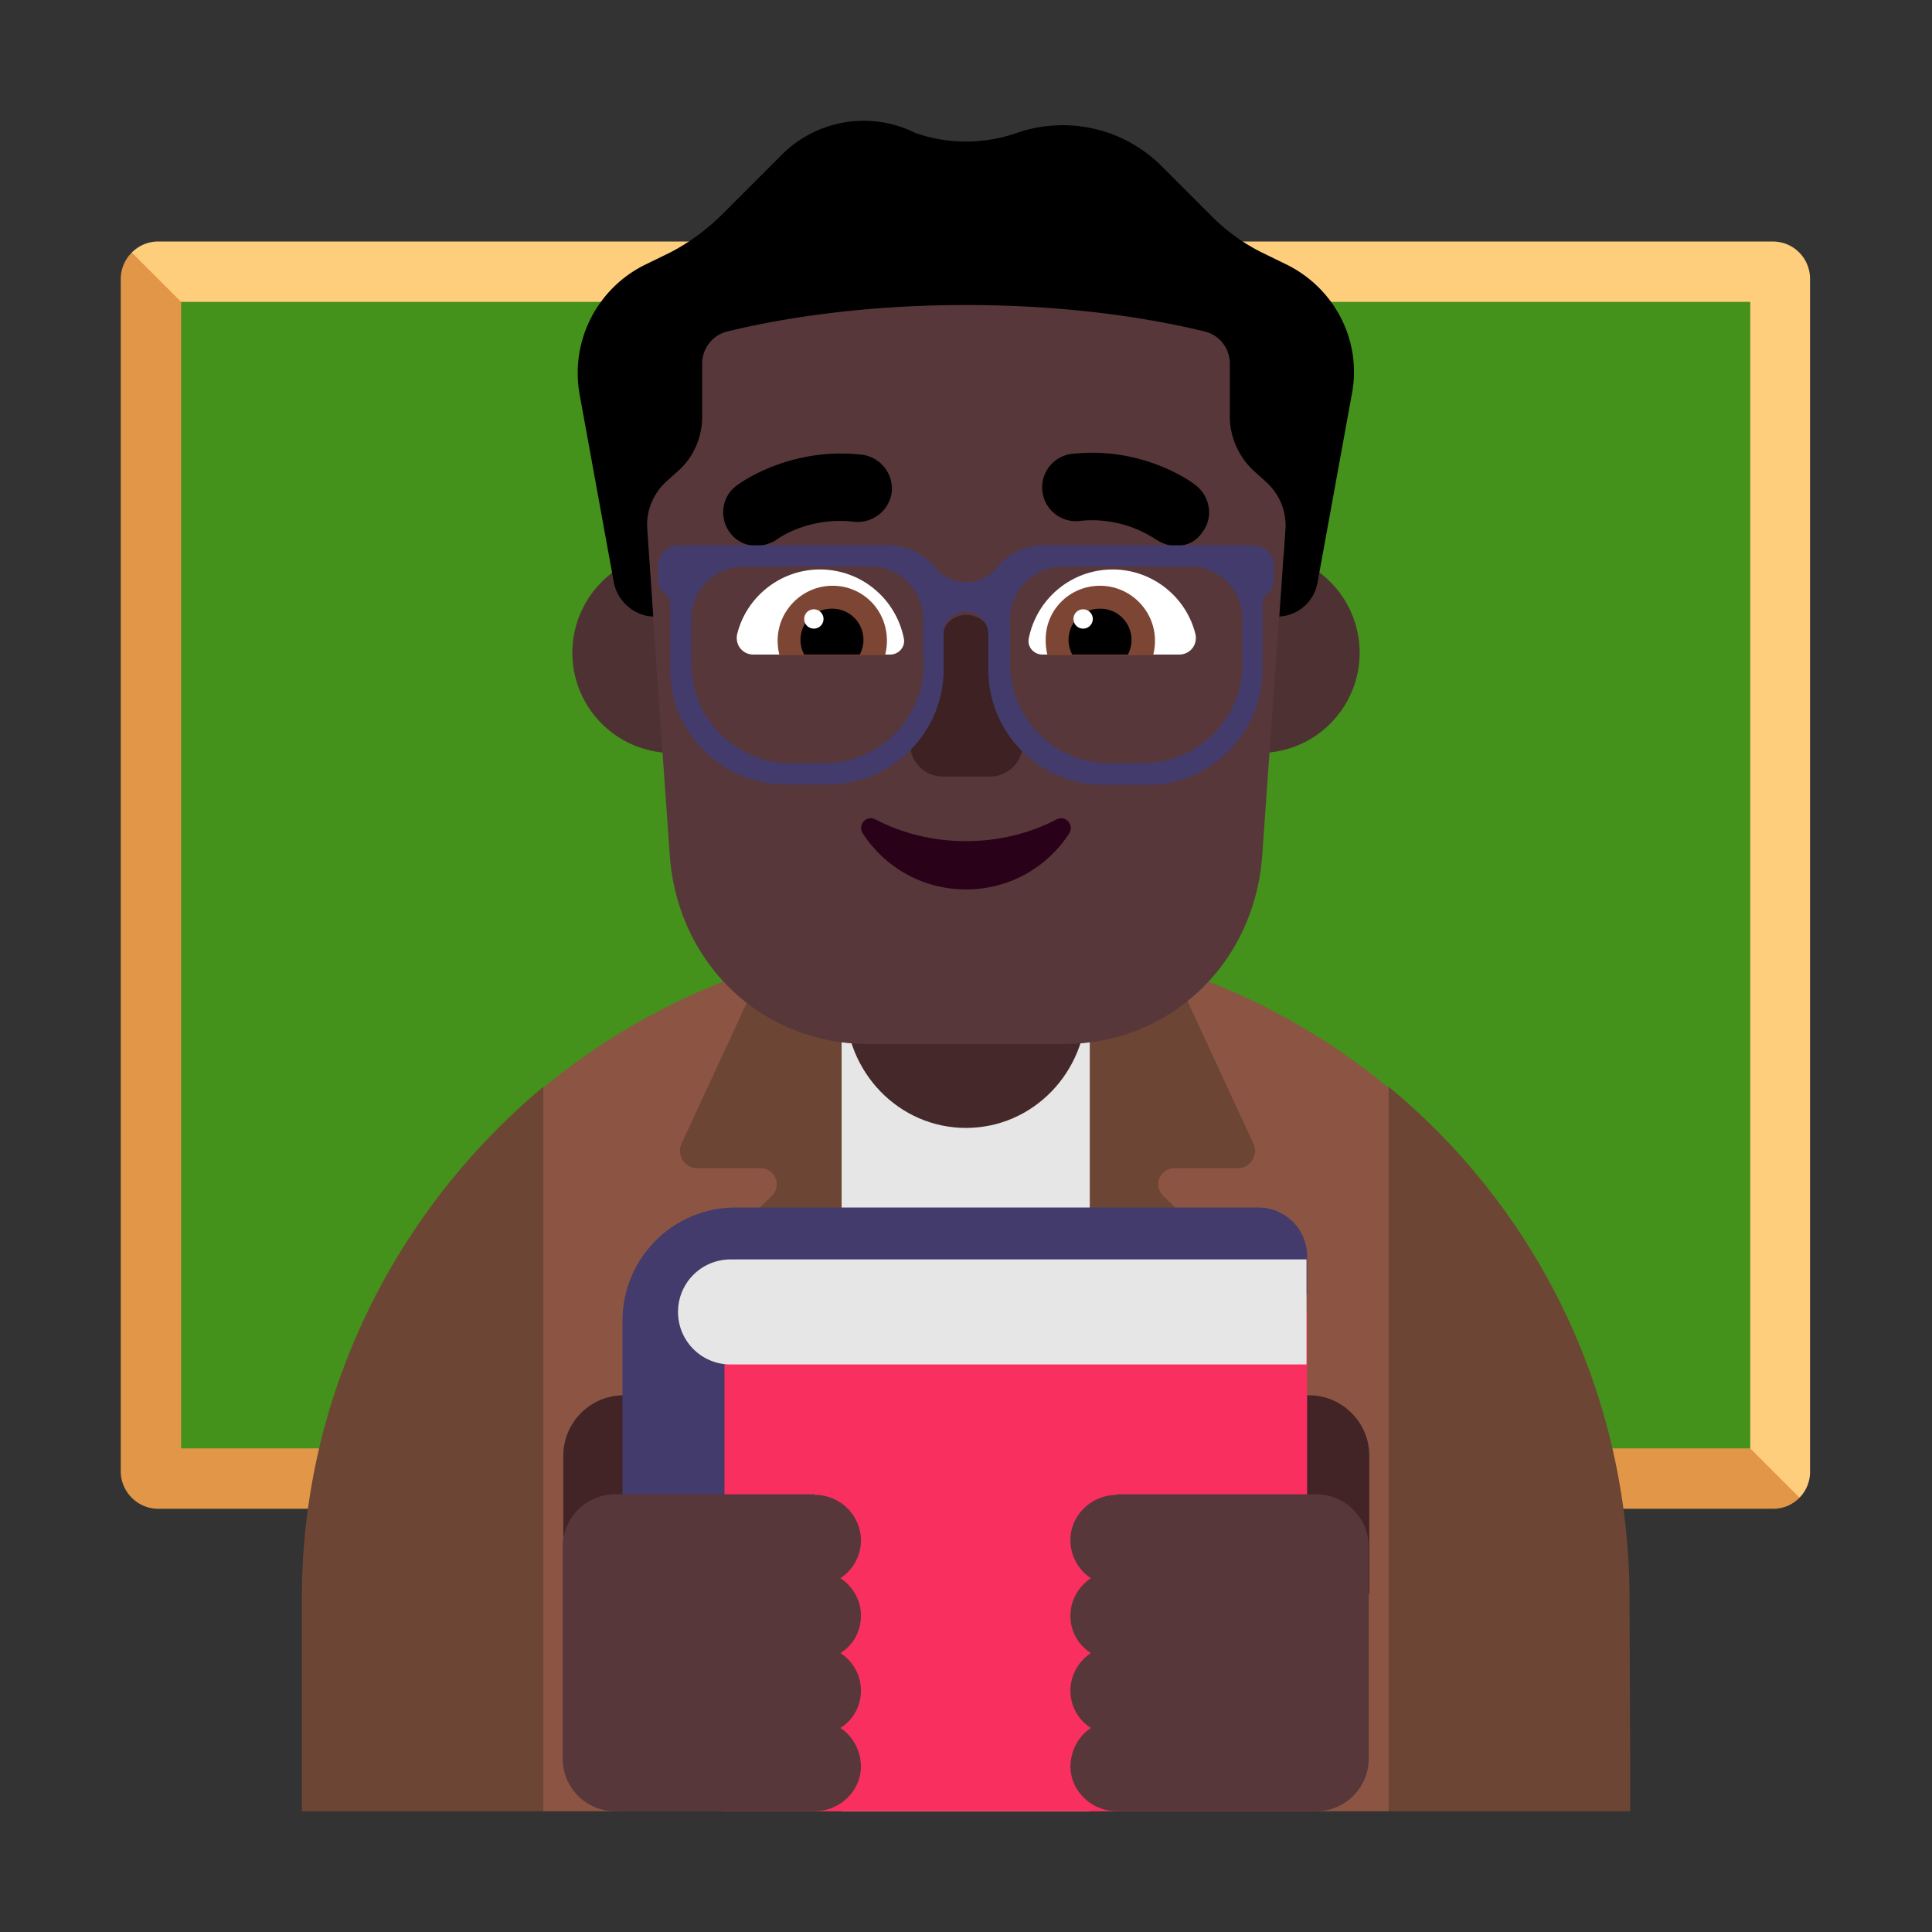 <svg xmlns="http://www.w3.org/2000/svg" width="1em" height="1em" viewBox="0 0 32 32"><rect x="0" y="0" width="32" height="32" fill="#333333" stroke="none"/><g fill="none"><path fill="#FFCE7C" d="m3 7l7.5 12l17 5l2.306.806a.61.61 0 0 0 .174-.446V4.62c0-.34-.27-.62-.62-.62H2.62c-.17 0-.325.07-.437.183z"/><path fill="#E19747" d="M2.62 24.99h26.75c.17 0 .325-.07.436-.184L29 24L3 5l-.817-.817A.618.618 0 0 0 2 4.62v19.75c0 .34.28.62.62.62"/><path fill="#44911B" d="M3 23.99V5h25.99v18.99z"/><path fill="#8C5543" d="M9 18.015a10.957 10.957 0 0 1 7-2.515c2.66 0 5.099.945 7 2.518L24.5 24L23 30H9l-1.5-6z"/><path fill="#6D4534" d="M11.29 18.94L12.65 16H14v14l-2.8-7.87a.952.952 0 0 1 .23-1l1.36-1.33c.16-.16.05-.45-.19-.45h-1.05c-.21 0-.35-.22-.26-.41m9.47 0L19.4 16H18v14l2.85-7.87c.13-.35.03-.74-.23-1l-1.36-1.33a.265.265 0 0 1 .19-.45h1.05c.21 0 .35-.22.26-.41M9 18c-2.43 2.03-4.01 5.09-4 8.5V30h4zm14 0v12h4v-1l-.01-2.51c0-3.41-1.54-6.47-3.99-8.49"/><path fill="#E6E6E6" d="M18.05 16.82h-4.11V30h4.11z"/><path fill="#452829" d="M16 18.682c-1.107 0-2-.92-2-2.06v-2.56c0-1.14.893-2.06 2-2.06s2 .92 2 2.06v2.56c0 1.14-.893 2.06-2 2.06"/><path fill="#4E3233" d="M12.8 10.812a1.66 1.66 0 1 1-3.32 0a1.66 1.66 0 0 1 3.32 0m9.72 0a1.66 1.66 0 1 1-3.32 0a1.66 1.66 0 0 1 3.32 0"/><path fill="#573739" d="M15.55 3.392c-2.82 0-5.05 2.39-4.85 5.21l.4 5.65c.17 1.77 1.57 3.04 3.27 3.04h3.26c1.7 0 3.1-1.27 3.27-3.04l.4-5.65c.2-2.81-2.03-5.21-4.85-5.21z"/><path fill="#fff" d="M12.21 10.502c.15-.61.71-1.07 1.37-1.07c.69 0 1.26.49 1.39 1.14c.03.14-.08.27-.23.27h-2.26c-.18 0-.31-.16-.27-.34m7.59 0c-.15-.61-.71-1.07-1.37-1.07c-.69 0-1.26.49-1.39 1.14c-.03.14.08.27.23.27h2.26c.18 0 .31-.16.27-.34"/><path fill="#7D4533" d="M12.88 10.612c0-.5.41-.91.91-.91s.9.4.9.91c0 .08-.01.16-.03.24h-1.75a.986.986 0 0 1-.03-.24m6.25 0c0-.5-.41-.91-.91-.91s-.91.4-.9.91c0 .08.01.16.03.24h1.75c.02-.08.03-.16.03-.24"/><path fill="#000" d="M13.78 10.082a.516.516 0 0 1 .46.76h-.92a.516.516 0 0 1 .46-.76m4.44 0a.516.516 0 0 0-.46.76h.92a.516.516 0 0 0-.46-.76"/><path fill="#fff" d="M13.64 10.252a.16.16 0 1 1-.32 0a.16.16 0 0 1 .32 0m4.46 0a.16.16 0 1 1-.32 0a.16.16 0 0 1 .32 0"/><path fill="#000" d="m21.33 4.392l-.43-.21c-.3-.15-.58-.35-.82-.59l-.84-.84c-.63-.63-1.56-.84-2.4-.55c-.54.19-1.14.19-1.68 0c-.74-.37-1.63-.22-2.21.36l-1.02 1.02c-.25.24-.52.44-.83.6l-.43.21a2 2 0 0 0-1.07 2.14l.57 3.13c.07.31.34.54.65.55l-.1-1.46c-.02-.29.1-.58.32-.78l.19-.17c.26-.23.4-.56.4-.9v-.88c0-.25.17-.47.41-.53c.65-.16 2.04-.44 3.96-.44s3.31.28 3.96.44c.24.06.41.28.41.53v.88c0 .34.15.67.4.9l.2.18c.22.2.34.48.32.78l-.1 1.45a.68.68 0 0 0 .63-.55l.57-3.13c.17-.87-.27-1.74-1.06-2.14"/><path fill="#000" d="M19.14 8.932c.11.07.22.11.34.11c.17 0 .33-.07.43-.22c.19-.24.14-.59-.1-.78c-.03-.03-.87-.67-2.09-.52a.56.56 0 0 0 .13 1.11a1.917 1.917 0 0 1 1.286.297a.48.48 0 0 0 .004.003m-7.05-.11c.1.14.27.22.44.22c.11 0 .23-.04.33-.1c.02-.02.53-.39 1.29-.3c.31.03.58-.19.62-.49a.568.568 0 0 0-.49-.62c-1.21-.14-2.06.49-2.09.52c-.24.18-.28.53-.1.77"/><path fill="#3D2123" d="m15.62 10.462l-.52 1.7c-.11.35.15.7.52.7h.78c.36 0 .62-.35.52-.7l-.52-1.7c-.13-.37-.66-.37-.78 0"/><path fill="#290118" d="M16 13.932c-.55 0-1.06-.13-1.5-.36c-.15-.08-.3.09-.21.23c.36.56.99.93 1.71.93s1.35-.37 1.71-.93c.09-.14-.07-.31-.21-.23c-.44.23-.95.36-1.5.36"/><path fill="#433B6B" d="M20.76 9.032h-3.48c-.3 0-.58.14-.77.37a.64.64 0 0 1-.51.24a.64.64 0 0 1-.51-.24c-.19-.23-.47-.37-.77-.37h-3.48c-.19 0-.34.15-.34.34v.22c0 .11.05.2.13.26c.05.03.07.08.07.13v1.1c0 1.05.85 1.91 1.91 1.91h.71c1.05 0 1.91-.85 1.91-1.91v-.6c.01-.2.17-.35.37-.35c.2 0 .36.16.37.36v.6c0 1.06.86 1.91 1.91 1.91H19c1.06 0 1.91-.86 1.91-1.91v-1.11c0-.05.02-.1.06-.13c.08-.06.13-.16.13-.26v-.22c0-.19-.15-.34-.34-.34m-5.46 1.96c0 .91-.74 1.65-1.65 1.65h-.55c-.91 0-1.65-.74-1.65-1.65v-.73c0-.49.39-.88.88-.88h2.08c.49 0 .88.39.88.88v.73zm5.28 0c0 .91-.74 1.65-1.65 1.65h-.55c-.91 0-1.65-.74-1.65-1.65v-.73c0-.49.39-.88.88-.88h2.09c.49 0 .88.39.88.88z"/><path fill="#422426" d="M9.33 24.11c0-.55.45-1 1-1s1 .45 1 1v2.29h-2zm13.35 0c0-.55-.45-1-1-1s-1 .45-1 1v2.29h2z"/><path fill="#F92F60" d="M11.31 22.88V30h10.34v-8.19c0-.45-.36-.81-.81-.81H13.2c-1.05-.01-1.89.84-1.89 1.88"/><path fill="#433B6B" d="M10.31 30v-8.12c0-1.04.84-1.89 1.89-1.88h8.64c.45 0 .81.36.81.81v.625H12V30z"/><path fill="#E6E6E6" d="M21.64 20.86H12.1a.87.87 0 0 0 0 1.74h9.54z"/><path fill="#573739" d="M14.26 25.49a.763.763 0 0 0-.77-.73v-.01h-3.3a.87.87 0 0 0-.87.87v3.51c0 .48.39.87.87.87h3.3c.41 0 .76-.32.77-.73c0-.27-.13-.51-.34-.65c.21-.13.34-.36.34-.62s-.14-.49-.34-.62c.21-.13.34-.36.34-.62s-.14-.49-.34-.62a.75.75 0 0 0 .34-.65m3.47 0c.01-.41.36-.73.77-.73v-.01h3.3c.48 0 .87.39.87.87v3.51c0 .48-.39.87-.87.87h-3.3c-.41 0-.76-.32-.77-.73c0-.27.13-.51.34-.65a.722.722 0 0 1-.34-.62c0-.26.14-.49.34-.62a.722.722 0 0 1-.34-.62c0-.26.14-.49.34-.62a.75.75 0 0 1-.34-.65"/></g></svg>